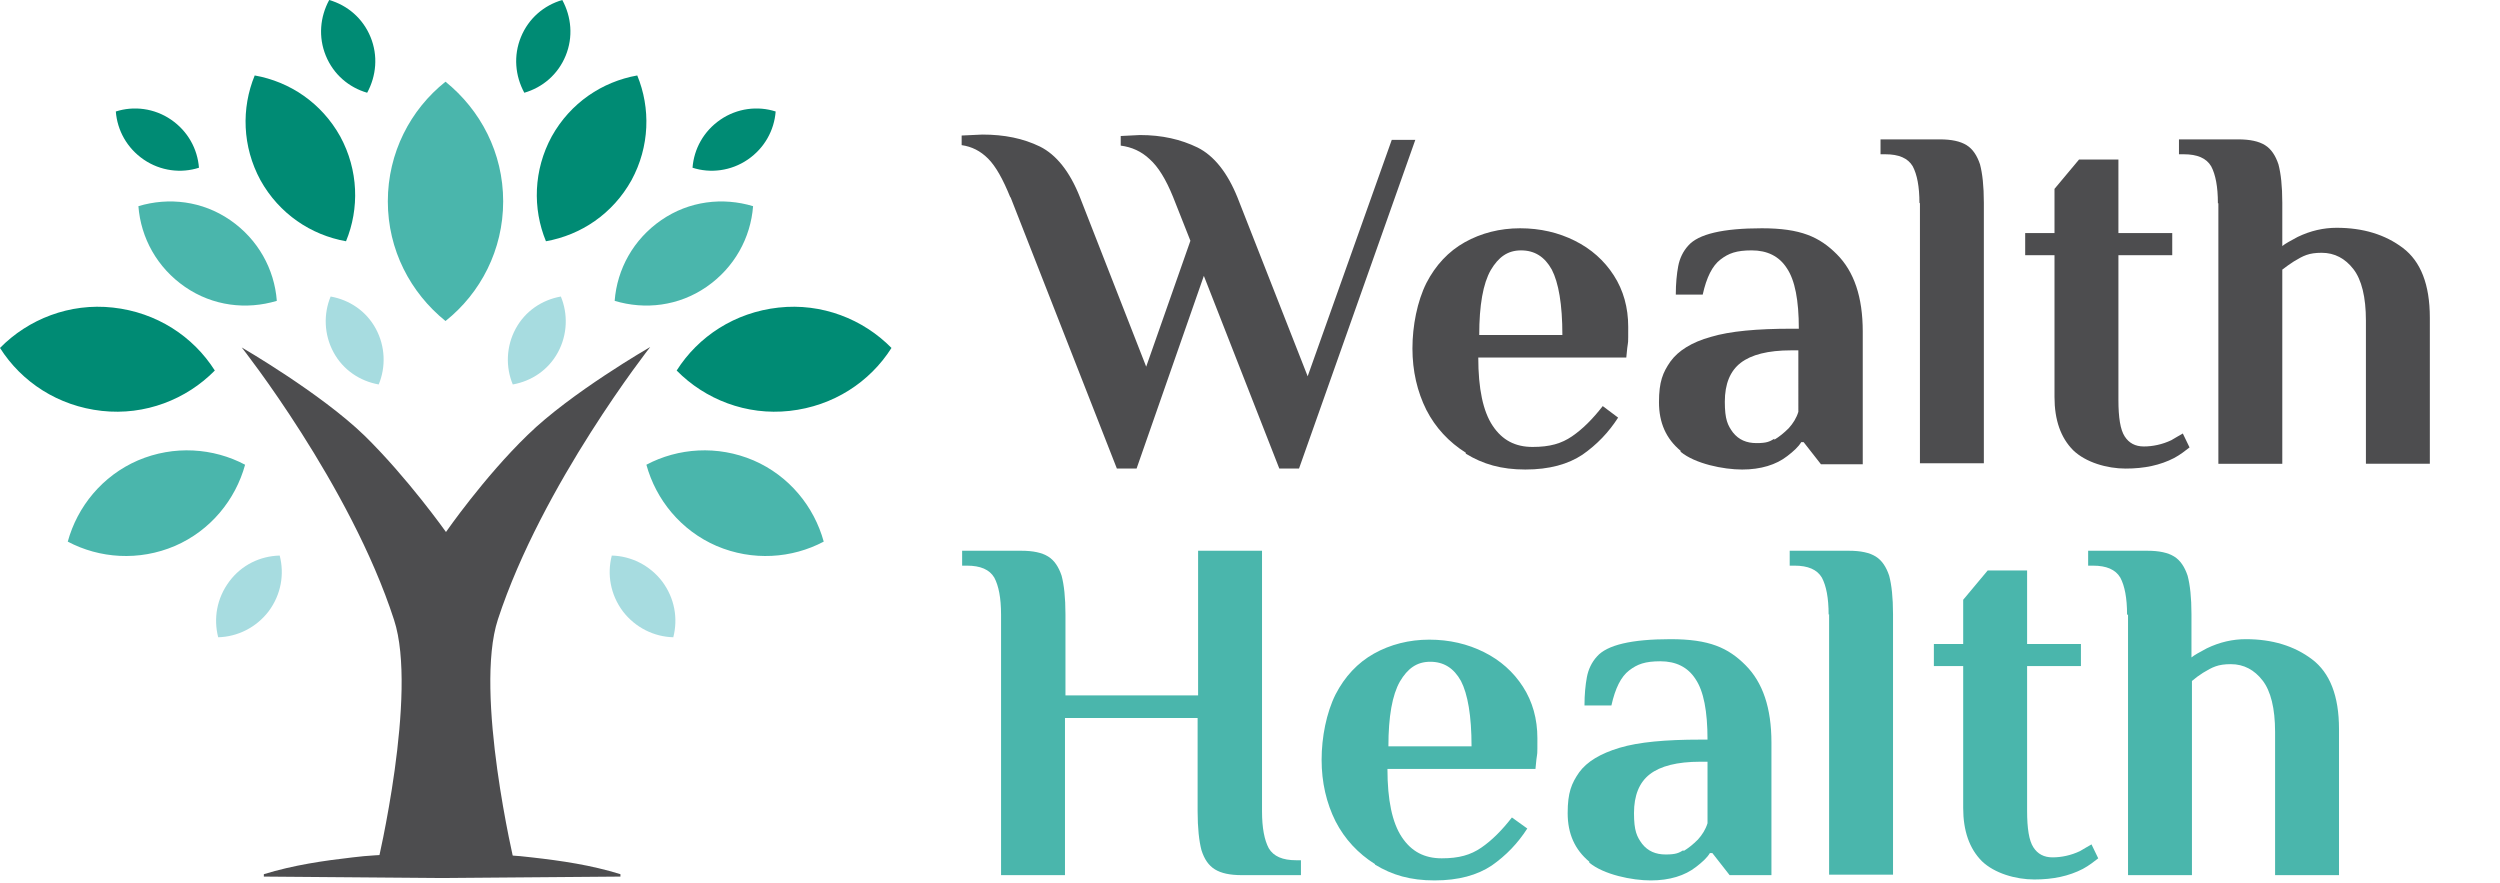 <?xml version="1.0" encoding="UTF-8" standalone="no"?>
<svg
   version="1.1"
   viewBox="0 0 520.2 183.7"
   id="svg35"
   sodipodi:docname="wealth-health-logo.svg"
   width="520.2"
   height="183.7"
   inkscape:version="1.3.2 (091e20e, 2023-11-25, custom)"
   xmlns:inkscape="http://www.inkscape.org/namespaces/inkscape"
   xmlns:sodipodi="http://sodipodi.sourceforge.net/DTD/sodipodi-0.dtd"
   xmlns="http://www.w3.org/2000/svg"
   xmlns:svg="http://www.w3.org/2000/svg">
  <sodipodi:namedview
     id="namedview35"
     pagecolor="#ffffff"
     bordercolor="#000000"
     borderopacity="0.25"
     inkscape:showpageshadow="2"
     inkscape:pageopacity="0.0"
     inkscape:pagecheckerboard="0"
     inkscape:deskcolor="#d1d1d1"
     inkscape:zoom="1.623331"
     inkscape:cx="284.6"
     inkscape:cy="92.094588"
     inkscape:window-width="1920"
     inkscape:window-height="1017"
     inkscape:window-x="-8"
     inkscape:window-y="352"
     inkscape:window-maximized="1"
     inkscape:current-layer="g34" />
  <defs
     id="defs1">
    <style
       id="style1">
      .cls-1 {
        fill: #a7dce0;
      }

      .cls-2 {
        fill: #4ab6ac;
      }

      .cls-3 {
        fill: #4d4d4f;
      }

      .cls-4 {
        fill: #008b74;
      }
    </style>
  </defs>
  <!-- Generator: Adobe Illustrator 28.6.0, SVG Export Plug-In . SVG Version: 1.2.0 Build 709)  -->
  <g
     id="g35">
    <g
       id="Layer_1">
      <g
         id="g34">
        <path
           class="cls-3"
           d="m 210.2,41 c -1.5,-3.7 -3,-6.4 -4.6,-8 -1.6,-1.6 -3.4,-2.5 -5.5,-2.8 v -2 l 4.3,-0.2 c 4.6,0 8.5,0.8 12,2.5 3.4,1.7 6.2,5.2 8.3,10.5 l 13.8,35.3 9.2,-26.2 -3.6,-9.1 c -1.5,-3.7 -3.1,-6.3 -4.9,-7.9 -1.7,-1.6 -3.7,-2.5 -6,-2.8 v -2 l 4,-0.2 c 4.6,0 8.5,0.9 12,2.6 3.4,1.7 6.2,5.2 8.3,10.4 l 14.6,37.2 17.5,-49.2 h 4.9 l -24.2,68.4 h -4.1 l -15.7,-40.1 -14,40.1 h -4.1 L 210.3,41.1 v 0 z"
           id="path1" />
        <path
           class="cls-3"
           d="m 305,94.2 c -3.5,-2.2 -6.3,-5.2 -8.2,-8.9 -1.9,-3.8 -2.9,-8.1 -2.9,-12.8 0,-4.7 1,-9.8 2.9,-13.6 1.9,-3.7 4.6,-6.6 8,-8.5 3.4,-1.9 7.3,-2.9 11.5,-2.9 4.2,0 8,0.9 11.4,2.6 3.4,1.7 6.1,4.1 8.1,7.2 2,3.1 3,6.7 3,10.7 0,4 0,2.8 -0.2,4.4 l -0.2,2 h -30.8 c 0,6.5 1,11.2 3,14.2 2,3 4.7,4.4 8.3,4.4 3.6,0 6,-0.7 8.2,-2.2 2.2,-1.5 4.3,-3.6 6.4,-6.3 l 3.2,2.4 c -2,3.1 -4.4,5.6 -7.4,7.7 -3,2 -6.9,3.1 -11.9,3.1 -5,0 -8.8,-1.1 -12.4,-3.3 v 0 z m 20.1,-24.5 c 0,-6.4 -0.8,-10.9 -2.2,-13.6 -1.5,-2.7 -3.6,-4 -6.4,-4 -2.8,0 -4.7,1.4 -6.3,4.1 -1.6,2.8 -2.4,7.3 -2.4,13.5 h 17.4 z"
           id="path2" />
        <path
           class="cls-3"
           d="m 349.7,93.8 c -3,-2.5 -4.5,-5.8 -4.5,-10.1 0,-4.3 0.8,-6.2 2.4,-8.5 1.6,-2.2 4.4,-4 8.4,-5.1 4,-1.2 9.6,-1.7 16.8,-1.7 h 1.5 c 0,-5.9 -0.8,-10.1 -2.5,-12.6 -1.6,-2.5 -4.1,-3.7 -7.3,-3.7 -3.2,0 -4.8,0.6 -6.5,1.9 -1.7,1.3 -2.9,3.7 -3.7,7.3 h -5.6 c 0,-2.3 0.2,-4.3 0.5,-5.9 0.3,-1.6 1,-3.1 2.1,-4.3 2.1,-2.4 7.2,-3.6 15.3,-3.6 8.1,0 12,1.8 15.6,5.4 3.6,3.6 5.4,8.9 5.4,16.1 v 27.6 h -8.7 L 375.3,92 h -0.5 c -0.6,1 -1.6,1.9 -2.9,2.9 -2.3,1.8 -5.5,2.8 -9.4,2.8 -3.9,0 -9.8,-1.2 -12.8,-3.7 v 0 z m 19.5,-2.3 c 1,-0.6 2,-1.4 3,-2.4 0.9,-1 1.6,-2.1 2,-3.4 V 72.9 h -1.5 c -4.8,0 -8.3,0.9 -10.5,2.6 -2.2,1.7 -3.3,4.4 -3.3,8.1 0,3.7 0.6,4.9 1.7,6.4 1.2,1.5 2.8,2.2 4.9,2.2 2.1,0 2.7,-0.3 3.7,-0.9 v 0 z"
           id="path3" />
        <path
           class="cls-3"
           d="m 399.4,42.3 c 0,-3.5 -0.5,-6 -1.4,-7.7 -1,-1.7 -2.9,-2.5 -5.7,-2.5 h -1 V 29 h 12.3 c 2.5,0 4.3,0.4 5.6,1.2 1.3,0.8 2.2,2.2 2.8,4 0.5,1.9 0.8,4.5 0.8,8 v 54.2 h -13.3 v -54.2 0 z"
           id="path4" />
        <path
           class="cls-3"
           d="m 431.4,93.7 c -2.6,-2.6 -3.9,-6.3 -3.9,-11.1 V 53.1 h -6.1 v -4.6 h 6.1 v -9.2 l 5.1,-6.1 h 8.2 V 48.5 H 452 v 4.6 h -11.2 v 30.1 c 0,3.7 0.4,6.2 1.3,7.6 0.9,1.4 2.2,2.1 4,2.1 1.8,0 3.8,-0.4 5.7,-1.3 0.7,-0.4 1.5,-0.9 2.4,-1.4 l 1.4,2.9 c -0.9,0.7 -1.9,1.5 -3.2,2.2 -2.9,1.5 -6.2,2.2 -10.1,2.2 -3.9,0 -8.3,-1.3 -10.9,-3.8 z"
           id="path5" />
        <path
           class="cls-3"
           d="m 461.5,42.3 c 0,-3.5 -0.5,-6 -1.4,-7.7 -1,-1.7 -2.9,-2.5 -5.7,-2.5 h -1 V 29 h 12.3 c 2.5,0 4.3,0.4 5.6,1.2 1.3,0.8 2.2,2.2 2.8,4 0.5,1.9 0.8,4.5 0.8,8 v 9 c 0.6,-0.5 1.7,-1.1 3.2,-1.9 2.7,-1.3 5.4,-1.9 8.1,-1.9 5.5,0 10.1,1.4 13.8,4.2 3.7,2.8 5.6,7.6 5.6,14.5 V 96.5 H 492.3 V 66.7 c 0,-4.9 -0.9,-8.5 -2.6,-10.7 -1.7,-2.2 -3.9,-3.4 -6.6,-3.4 -2.7,0 -3.8,0.6 -5.8,1.8 -0.8,0.5 -1.6,1.1 -2.4,1.7 v 40.4 h -13.3 v -54.2 0 z"
           id="path6" />
        <path
           class="cls-2"
           d="m 208.3,127.9 c 0,-3.5 -0.5,-6 -1.4,-7.7 -1,-1.7 -2.9,-2.5 -5.7,-2.5 h -1 v -3.1 h 12.3 c 2.5,0 4.3,0.4 5.6,1.2 1.3,0.8 2.2,2.2 2.8,4 0.5,1.9 0.8,4.5 0.8,8 v 16.9 h 27.6 v -30.1 h 13.3 v 54.2 c 0,3.5 0.5,6 1.4,7.7 1,1.7 2.9,2.5 5.7,2.5 h 1 v 3.1 h -12.3 c -2.5,0 -4.3,-0.4 -5.6,-1.2 -1.3,-0.8 -2.2,-2.1 -2.8,-4 -0.5,-1.9 -0.8,-4.6 -0.8,-8.1 v -19.4 h -27.6 v 32.7 h -13.3 z"
           id="path7" />
        <path
           class="cls-2"
           d="m 286.1,179.8 c -3.5,-2.2 -6.3,-5.2 -8.2,-8.9 -1.9,-3.8 -2.9,-8.1 -2.9,-12.8 0,-4.7 1,-9.8 2.9,-13.6 1.9,-3.7 4.6,-6.6 8,-8.5 3.4,-1.9 7.3,-2.9 11.5,-2.9 4.2,0 8,0.9 11.4,2.6 3.4,1.7 6.1,4.1 8.1,7.2 2,3.1 3,6.7 3,10.7 0,4 0,2.8 -0.2,4.4 l -0.2,2 h -30.8 c 0,6.5 1,11.2 3,14.2 2,3 4.7,4.4 8.3,4.4 3.6,0 6,-0.7 8.2,-2.2 2.2,-1.5 4.3,-3.6 6.4,-6.3 l 3.2,2.3 c -2,3.1 -4.4,5.6 -7.4,7.7 -3,2 -6.9,3.1 -11.9,3.1 -5,0 -8.8,-1.1 -12.4,-3.3 v 0 z m 20.1,-24.5 c 0,-6.4 -0.8,-10.9 -2.2,-13.6 -1.5,-2.7 -3.6,-4 -6.4,-4 -2.8,0 -4.7,1.4 -6.3,4.1 -1.6,2.8 -2.4,7.3 -2.4,13.5 h 17.4 z"
           id="path8" />
        <path
           class="cls-2"
           d="m 330.7,179.3 c -3,-2.5 -4.5,-5.8 -4.5,-10.1 0,-4.3 0.8,-6.2 2.4,-8.5 1.6,-2.2 4.4,-3.9 8.4,-5.1 4,-1.2 9.6,-1.7 16.8,-1.7 h 1.5 c 0,-5.9 -0.8,-10.1 -2.5,-12.6 -1.6,-2.5 -4.1,-3.7 -7.3,-3.7 -3.2,0 -4.8,0.6 -6.5,1.9 -1.7,1.3 -2.9,3.7 -3.7,7.3 h -5.6 c 0,-2.3 0.2,-4.3 0.5,-5.9 0.3,-1.6 1,-3.1 2.1,-4.3 2.1,-2.4 7.2,-3.6 15.3,-3.6 8.1,0 12,1.8 15.6,5.4 3.6,3.6 5.4,8.9 5.4,16.1 v 27.6 h -8.7 l -3.6,-4.6 h -0.5 c -0.6,1 -1.6,1.9 -2.9,2.9 -2.3,1.8 -5.5,2.8 -9.4,2.8 -3.9,0 -9.8,-1.2 -12.8,-3.7 v 0 z m 19.6,-2.2 c 1,-0.6 2,-1.4 3,-2.4 0.9,-1 1.6,-2.1 2,-3.4 v -12.8 h -1.5 c -4.8,0 -8.3,0.9 -10.5,2.6 -2.2,1.7 -3.3,4.4 -3.3,8.1 0,3.7 0.6,4.9 1.7,6.4 1.2,1.5 2.8,2.2 4.9,2.2 2.1,0 2.7,-0.3 3.7,-0.9 v 0 z"
           id="path9" />
        <path
           class="cls-2"
           d="m 380.5,127.9 c 0,-3.5 -0.5,-6 -1.4,-7.7 -1,-1.7 -2.9,-2.5 -5.7,-2.5 h -1 v -3.1 h 12.3 c 2.5,0 4.3,0.4 5.6,1.2 1.3,0.8 2.2,2.2 2.8,4 0.5,1.9 0.8,4.5 0.8,8 V 182 h -13.3 v -54.2 0 z"
           id="path10" />
        <path
           class="cls-2"
           d="m 412.4,179.2 c -2.6,-2.6 -3.9,-6.3 -3.9,-11.1 v -29.5 h -6.1 V 134 h 6.1 v -9.2 l 5.1,-6.1 h 8.2 V 134 H 433 v 4.6 h -11.2 v 30.1 c 0,3.7 0.4,6.2 1.3,7.6 0.9,1.4 2.2,2.1 4,2.1 1.8,0 3.8,-0.4 5.7,-1.3 0.7,-0.4 1.5,-0.9 2.4,-1.4 l 1.4,2.9 c -0.9,0.7 -1.9,1.5 -3.2,2.2 -2.9,1.5 -6.2,2.2 -10.1,2.2 -3.9,0 -8.3,-1.3 -10.9,-3.8 z"
           id="path11" />
        <path
           class="cls-2"
           d="m 442.6,127.9 c 0,-3.5 -0.5,-6 -1.4,-7.7 -1,-1.7 -2.9,-2.5 -5.7,-2.5 h -1 v -3.1 h 12.3 c 2.5,0 4.3,0.4 5.6,1.2 1.3,0.8 2.2,2.2 2.8,4 0.5,1.9 0.8,4.5 0.8,8 v 9 c 0.6,-0.5 1.7,-1.1 3.2,-1.9 2.7,-1.3 5.4,-1.9 8.1,-1.9 5.5,0 10.1,1.4 13.8,4.2 3.7,2.8 5.6,7.6 5.6,14.5 v 30.4 h -13.3 v -29.8 c 0,-4.9 -0.9,-8.5 -2.6,-10.7 -1.7,-2.2 -3.9,-3.4 -6.6,-3.4 -2.7,0 -3.8,0.6 -5.8,1.8 -0.8,0.5 -1.6,1.1 -2.3,1.7 v 40.4 h -13.3 v -54.2 0 z"
           id="path12" />
        <path
           class="cls-2"
           d="m 104.7,41.9 c 0,-10.1 -4.7,-19 -12,-24.9 -7.3,5.8 -12,14.8 -12,24.9 0,10.1 4.7,19 12,24.9 7.3,-5.8 12,-14.8 12,-24.9 z"
           id="path16" />
        <path
           class="cls-4"
           d="m 131.4,37.5 c 3.8,-7 4,-15 1.2,-21.8 -7.3,1.3 -13.9,5.7 -17.8,12.7 -3.8,7 -4,15 -1.2,21.8 7.3,-1.3 13.9,-5.7 17.8,-12.7 z"
           id="path17" />
        <path
           class="cls-1"
           d="m 116.1,73.3 c 2,-3.7 2.1,-8 0.6,-11.6 -3.9,0.7 -7.4,3 -9.4,6.7 -2,3.7 -2.1,8 -0.6,11.6 3.9,-0.7 7.4,-3 9.4,-6.7 z"
           id="path18" />
        <path
           class="cls-4"
           d="M 117.7,11.6 C 119.3,7.7 118.9,3.5 117,0 c -3.8,1.1 -7,3.8 -8.6,7.7 -1.6,3.9 -1.2,8.1 0.7,11.6 3.8,-1.1 7,-3.8 8.6,-7.7 z"
           id="path19" />
        <path
           class="cls-4"
           d="m 155.6,33.2 c 3.5,-2.4 5.5,-6.1 5.8,-10 -3.7,-1.2 -8,-0.7 -11.5,1.7 -3.5,2.4 -5.5,6.1 -5.8,10 3.7,1.2 8,0.7 11.5,-1.7 z"
           id="path20" />
        <path
           class="cls-2"
           d="m 147,59.7 c 5.8,-4 9.2,-10.2 9.7,-16.8 -6.3,-1.9 -13.3,-1.1 -19.1,2.9 -5.8,4 -9.2,10.2 -9.7,16.8 6.3,1.9 13.3,1.1 19.1,-2.9 z"
           id="path21" />
        <path
           class="cls-4"
           d="m 164.3,85.5 c 9.1,-1 16.7,-6 21.2,-13.1 C 179.6,66.4 171,63 162,64 c -9.1,1 -16.7,6 -21.2,13.1 5.9,6 14.5,9.4 23.5,8.4 z"
           id="path22" />
        <path
           class="cls-2"
           d="m 149.1,113.6 c 7.5,3.2 15.7,2.6 22.3,-0.9 -2,-7.3 -7.2,-13.7 -14.6,-16.9 -7.5,-3.2 -15.7,-2.6 -22.3,0.9 2,7.3 7.2,13.7 14.6,16.9 z"
           id="path23" />
        <path
           class="cls-1"
           d="m 129.6,127.2 c 2.6,3.4 6.5,5.3 10.5,5.4 1,-3.9 0.3,-8.1 -2.3,-11.6 -2.6,-3.4 -6.5,-5.3 -10.5,-5.4 -1,3.9 -0.3,8.1 2.3,11.6 z"
           id="path24" />
        <path
           class="cls-4"
           d="m 54.2,37.5 c -3.8,-7 -4,-15 -1.2,-21.8 7.3,1.3 13.9,5.7 17.8,12.7 3.8,7 4,15 1.2,21.8 C 64.7,48.9 58.1,44.5 54.2,37.5 Z"
           id="path25" />
        <path
           class="cls-1"
           d="m 69.4,73.3 c -2,-3.7 -2.1,-8 -0.6,-11.6 3.9,0.7 7.4,3 9.4,6.7 2,3.7 2.1,8 0.6,11.6 -3.9,-0.7 -7.4,-3 -9.4,-6.7 z"
           id="path26" />
        <path
           class="cls-4"
           d="M 67.8,11.6 C 66.2,7.7 66.6,3.5 68.5,0 c 3.8,1.1 7,3.8 8.6,7.7 1.6,3.9 1.2,8.1 -0.7,11.6 -3.8,-1.1 -7,-3.8 -8.6,-7.7 z"
           id="path27" />
        <path
           class="cls-4"
           d="m 29.9,33.2 c -3.5,-2.4 -5.5,-6.1 -5.8,-10 3.7,-1.2 8,-0.7 11.5,1.7 3.5,2.4 5.5,6.1 5.8,10 -3.7,1.2 -8,0.7 -11.5,-1.7 z"
           id="path28" />
        <path
           class="cls-2"
           d="m 38.5,59.7 c -5.8,-4 -9.2,-10.2 -9.7,-16.8 6.3,-1.9 13.3,-1.1 19.1,2.9 5.8,4 9.2,10.2 9.7,16.8 -6.3,1.9 -13.3,1.1 -19.1,-2.9 z"
           id="path29" />
        <path
           class="cls-4"
           d="M 21.2,85.5 C 12.1,84.5 4.5,79.5 0,72.4 5.9,66.4 14.5,63 23.5,64 c 9.1,1 16.7,6 21.2,13.1 -5.9,6 -14.5,9.4 -23.5,8.4 z"
           id="path30" />
        <path
           class="cls-2"
           d="m 36.4,113.6 c -7.5,3.2 -15.7,2.6 -22.3,-0.9 2,-7.3 7.2,-13.7 14.6,-16.9 7.5,-3.2 15.7,-2.6 22.3,0.9 -2,7.3 -7.2,13.7 -14.6,16.9 z"
           id="path31" />
        <path
           class="cls-1"
           d="m 55.9,127.2 c -2.6,3.4 -6.5,5.3 -10.5,5.4 -1,-3.9 -0.3,-8.1 2.3,-11.6 2.6,-3.5 6.5,-5.3 10.5,-5.4 1,3.9 0.3,8.1 -2.3,11.6 z"
           id="path32" />
        <path
           class="cls-3"
           d="m 54.9,181.9 c 6.2,-1.9 12.4,-2.8 18.5,-3.5 3.1,-0.4 6.2,-0.5 9.3,-0.7 3.1,-0.1 6.2,-0.2 9.3,-0.2 3.1,0 6.2,0.1 9.3,0.2 3.1,0.2 6.2,0.3 9.3,0.7 6.2,0.7 12.4,1.6 18.5,3.5 v 0.5 L 92,182.7 54.9,182.4 Z"
           id="path33" />
        <path
           class="cls-3"
           d="m 107.1,179.9 c 0,0 -8.5,-35.7 -3.5,-51 9.2,-28.1 31.7,-56.7 31.7,-56.7 0,0 -16.5,9.5 -25.5,18.3 -9.1,8.8 -17,20.2 -17,20.2 0,0 -8,-11.3 -17,-20.1 -9.1,-8.8 -25.5,-18.3 -25.5,-18.3 0,0 22.6,28.6 31.7,56.7 5,15.3 -3.5,51 -3.5,51"
           id="path34" />
      </g>
    </g>
  </g>
</svg>
